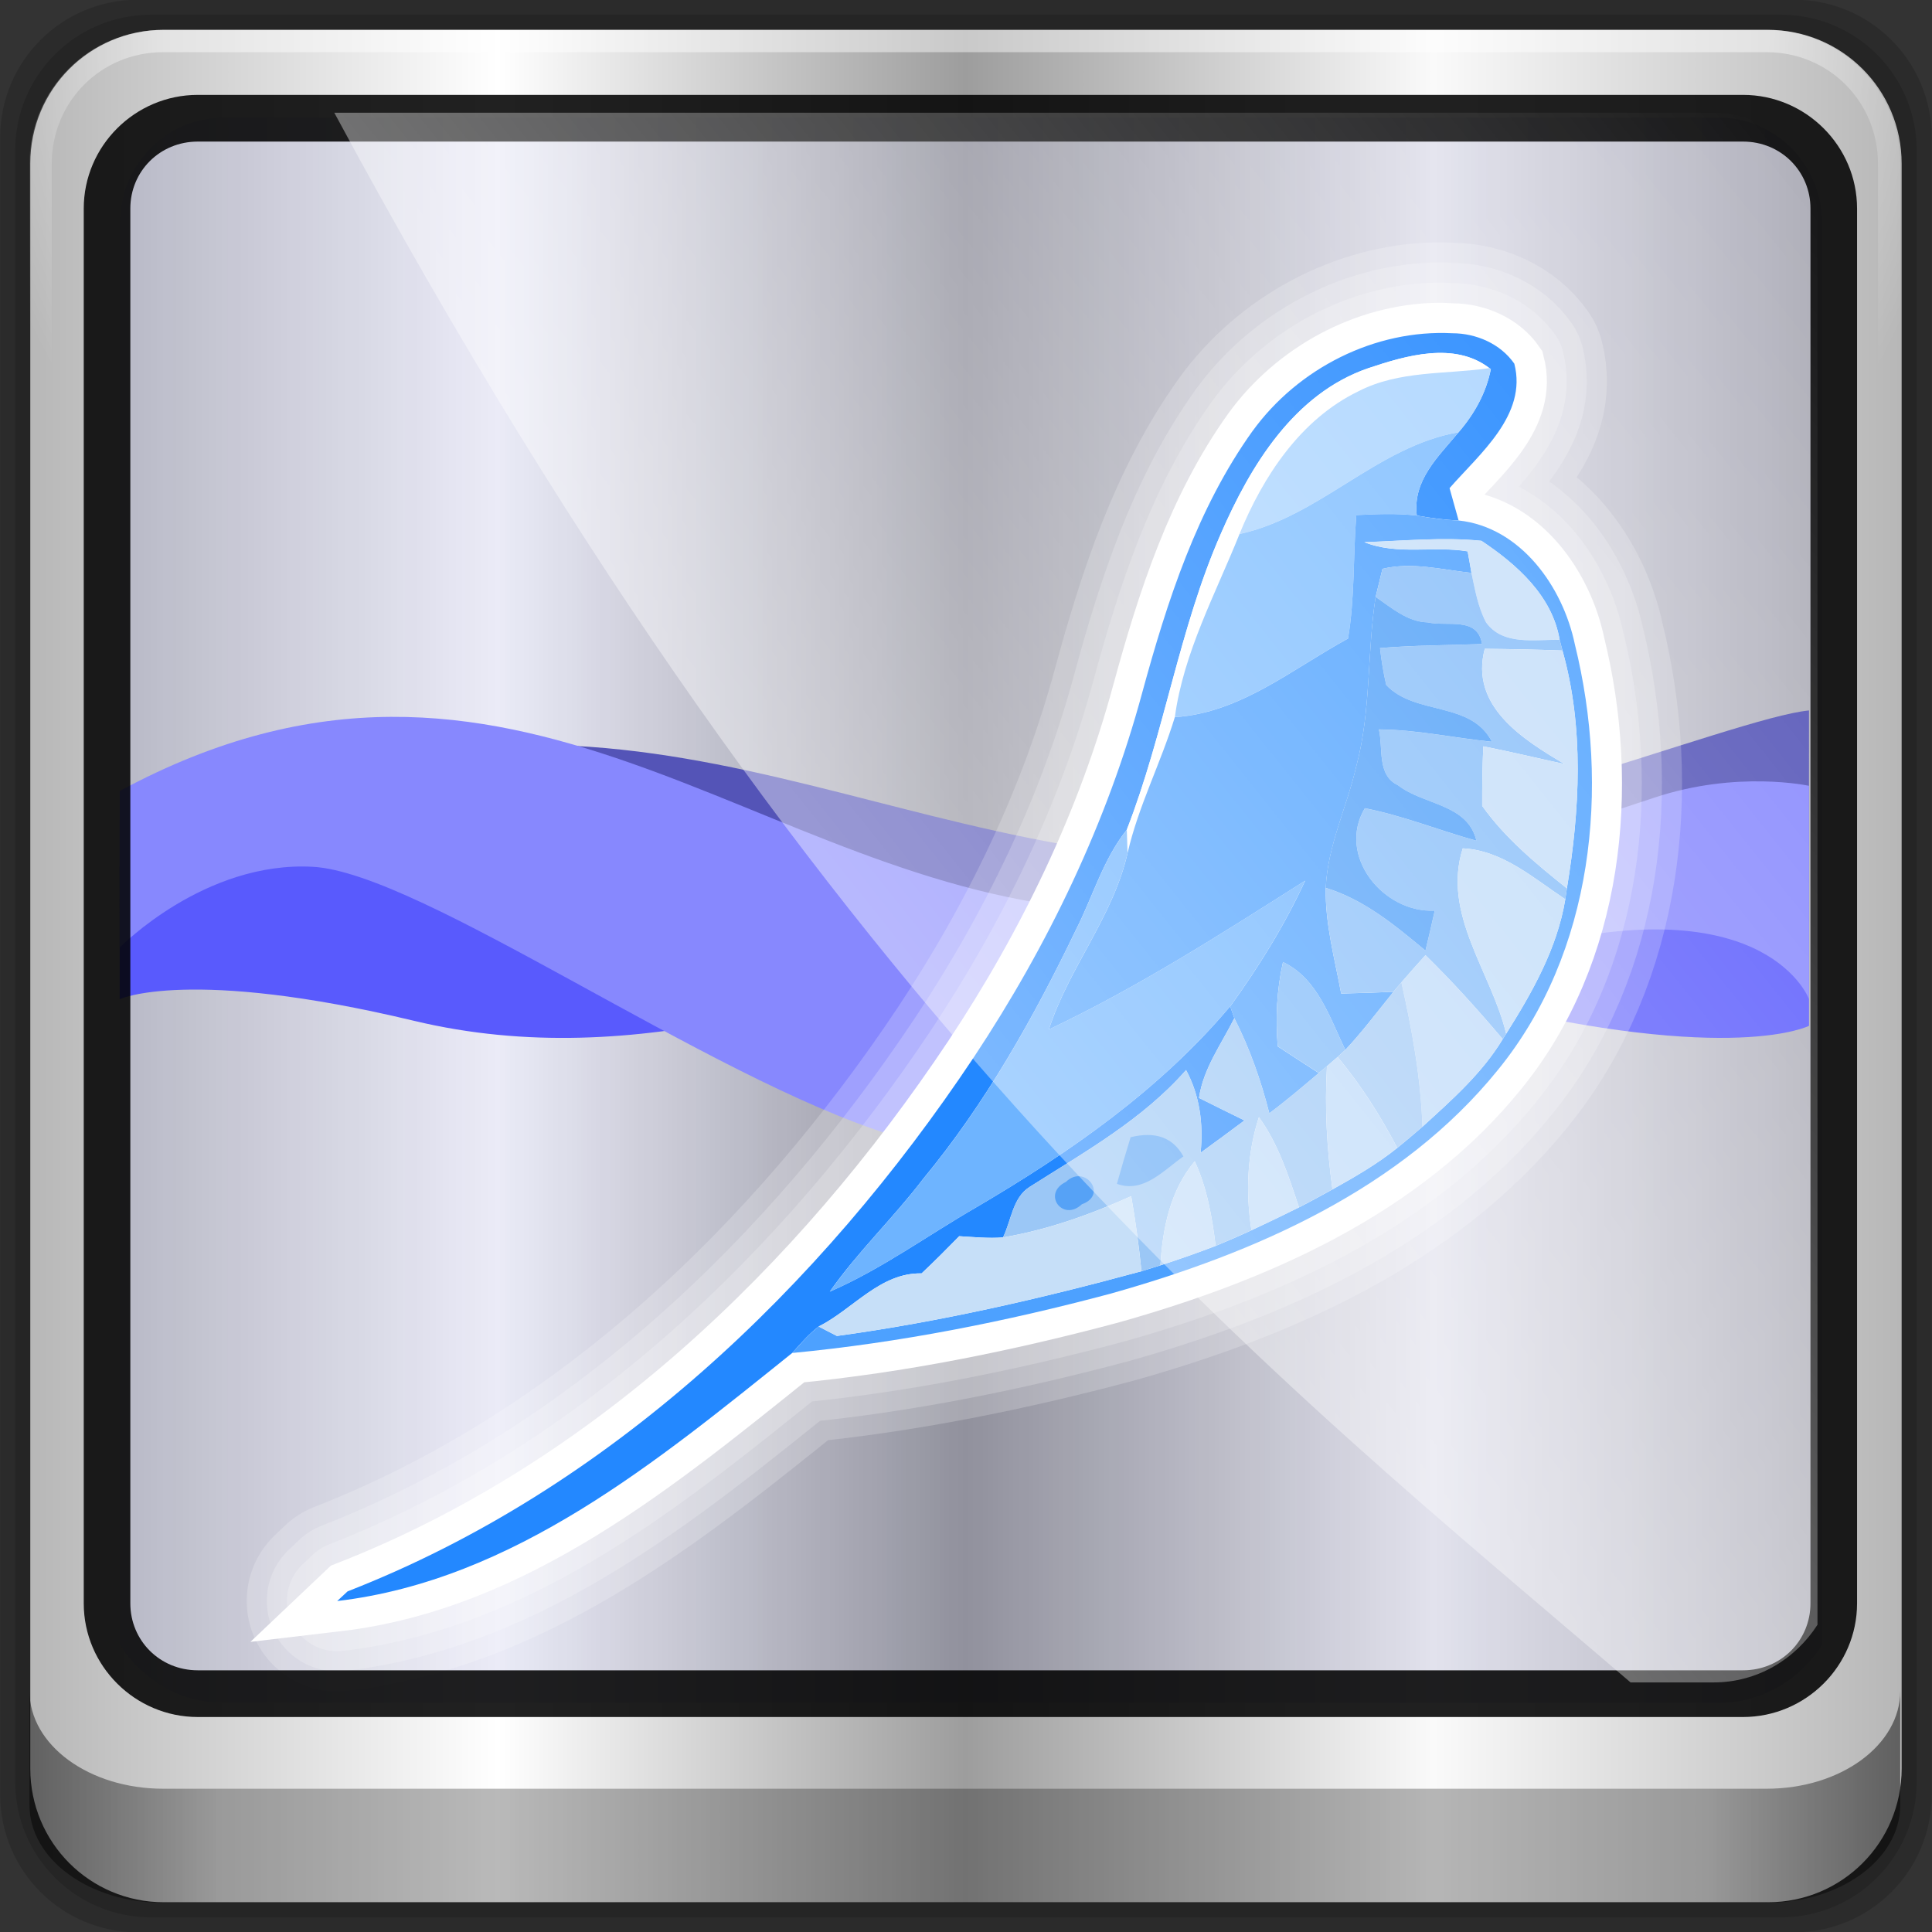<?xml version="1.0" encoding="UTF-8" standalone="no"?>
<!-- Created with Inkscape (http://www.inkscape.org/) -->

<svg
   xmlns:dc="http://purl.org/dc/elements/1.1/"
   xmlns:cc="http://creativecommons.org/ns#"
   xmlns:rdf="http://www.w3.org/1999/02/22-rdf-syntax-ns#"
   xmlns:svg="http://www.w3.org/2000/svg"
   xmlns="http://www.w3.org/2000/svg"
   xmlns:xlink="http://www.w3.org/1999/xlink"
   xmlns:sodipodi="http://sodipodi.sourceforge.net/DTD/sodipodi-0.dtd"
   xmlns:inkscape="http://www.inkscape.org/namespaces/inkscape"
   version="1.0"
   width="96"
   height="96"
   id="svg2408"
   style="display:inline"
   inkscape:version="0.48.5 r10040"
   sodipodi:docname="seamonkey.svg">
  <rect width="100%" height="100%" fill="#333333" stroke="none"/>
  <sodipodi:namedview
     pagecolor="#ffffff"
     bordercolor="#666666"
     borderopacity="1"
     objecttolerance="10"
     gridtolerance="10"
     guidetolerance="10"
     inkscape:pageopacity="0"
     inkscape:pageshadow="2"
     inkscape:window-width="1280"
     inkscape:window-height="964"
     id="namedview87"
     showgrid="false"
     inkscape:zoom="1.5273472"
     inkscape:cx="73.902431"
     inkscape:cy="109.36559"
     inkscape:window-x="0"
     inkscape:window-y="0"
     inkscape:window-maximized="1"
     inkscape:current-layer="g3272"
     inkscape:object-paths="true"
     inkscape:snap-intersection-paths="true"
     inkscape:object-nodes="true"
     inkscape:snap-midpoints="true"
     inkscape:snap-object-midpoints="true"
     inkscape:snap-smooth-nodes="true" />
  <defs
     id="defs2410">
    <linearGradient
       id="linearGradient4634">
      <stop
         style="stop-color:#4343fd;stop-opacity:1;"
         offset="0"
         id="stop4636" />
      <stop
         style="stop-color:#0202de;stop-opacity:1;"
         offset="1"
         id="stop4638" />
    </linearGradient>
    <linearGradient
       id="linearGradient4489">
      <stop
         style="stop-color:#565bce;stop-opacity:1;"
         offset="0"
         id="stop4491" />
      <stop
         style="stop-color:#050565;stop-opacity:1;"
         offset="1"
         id="stop4493" />
    </linearGradient>
    <linearGradient
       x1="45.448"
       y1="92.54"
       x2="45.448"
       y2="7.017"
       id="ButtonShadow"
       gradientUnits="userSpaceOnUse"
       gradientTransform="matrix(1.006,0,0,0.994,100,0)">
      <stop
         id="stop3750"
         style="stop-color:#000000;stop-opacity:1"
         offset="0" />
      <stop
         id="stop3752"
         style="stop-color:#000000;stop-opacity:0.588"
         offset="1" />
    </linearGradient>
    <linearGradient
       id="linearGradient3737">
      <stop
         id="stop3739"
         style="stop-color:#ffffff;stop-opacity:1"
         offset="0" />
      <stop
         id="stop3741"
         style="stop-color:#ffffff;stop-opacity:0"
         offset="1" />
    </linearGradient>
    <linearGradient
       id="linearGradient3700">
      <stop
         id="stop3702"
         style="stop-color:#70a83e;stop-opacity:1"
         offset="0" />
      <stop
         id="stop3704"
         style="stop-color:#9fd058;stop-opacity:1"
         offset="1" />
    </linearGradient>
    <filter
       color-interpolation-filters="sRGB"
       id="filter3174">
      <feGaussianBlur
         id="feGaussianBlur3176"
         stdDeviation="1.71" />
    </filter>
    <linearGradient
       x1="36.357"
       y1="6"
       x2="36.357"
       y2="63.893"
       id="linearGradient3188"
       xlink:href="#linearGradient3737"
       gradientUnits="userSpaceOnUse" />
    <filter
       x="-0.192"
       y="-0.192"
       width="1.384"
       height="1.384"
       color-interpolation-filters="sRGB"
       id="filter3794">
      <feGaussianBlur
         id="feGaussianBlur3796"
         stdDeviation="5.28" />
    </filter>
    <linearGradient
       x1="48"
       y1="20.221"
       x2="48"
       y2="138.661"
       id="linearGradient3613"
       xlink:href="#linearGradient3737"
       gradientUnits="userSpaceOnUse" />
    <radialGradient
       cx="48"
       cy="90.172"
       r="42"
       fx="48"
       fy="90.172"
       id="radialGradient3619"
       xlink:href="#linearGradient3737"
       gradientUnits="userSpaceOnUse"
       gradientTransform="matrix(1.157,0,0,0.996,-7.551,0.197)" />
    <clipPath
       id="clipPath3613">
      <rect
         width="84"
         height="84"
         rx="6"
         ry="6"
         x="6"
         y="6"
         id="rect3615"
         style="fill:#ffffff;fill-opacity:1;fill-rule:nonzero;stroke:none" />
    </clipPath>
    <linearGradient
       x1="48"
       y1="90"
       x2="48"
       y2="5.988"
       id="linearGradient3617"
       xlink:href="#linearGradient3700"
       gradientUnits="userSpaceOnUse" />
    <linearGradient
       x1="48"
       y1="90"
       x2="48"
       y2="5.988"
       id="linearGradient3878"
       xlink:href="#linearGradient3700"
       gradientUnits="userSpaceOnUse" />
    <linearGradient
       id="linearGradient3700-4">
      <stop
         id="stop3702-4"
         style="stop-color:#70a83e;stop-opacity:1"
         offset="0" />
      <stop
         id="stop3704-4"
         style="stop-color:#9fd058;stop-opacity:1"
         offset="1" />
    </linearGradient>
    <clipPath
       id="clipPath2973">
      <rect
         width="84"
         height="84"
         rx="6"
         ry="6"
         x="6"
         y="6"
         id="rect2975"
         style="fill:url(#linearGradient2977);fill-opacity:1;fill-rule:nonzero;stroke:none" />
    </clipPath>
    <linearGradient
       x1="48"
       y1="90"
       x2="48"
       y2="5.988"
       id="linearGradient2977"
       xlink:href="#linearGradient3700-4"
       gradientUnits="userSpaceOnUse" />
    <linearGradient
       x1="48"
       y1="90"
       x2="48"
       y2="5.988"
       id="linearGradient3708"
       xlink:href="#linearGradient2867-449-88-871-390-598-476-591-434-148"
       gradientUnits="userSpaceOnUse"
       gradientTransform="translate(0,-96)" />
    <linearGradient
       id="linearGradient2867-449-88-871-390-598-476-591-434-148">
      <stop
         id="stop4627"
         style="stop-color:#51cfee;stop-opacity:1"
         offset="0" />
      <stop
         id="stop4629"
         style="stop-color:#49a3d2;stop-opacity:1"
         offset="0.262" />
      <stop
         id="stop4631"
         style="stop-color:#3470b4;stop-opacity:1"
         offset="0.705" />
      <stop
         id="stop4633"
         style="stop-color:#1b5699;stop-opacity:1"
         offset="1" />
    </linearGradient>
    <linearGradient
       id="linearGradient3202">
      <stop
         id="stop3204"
         style="stop-color:#ffffff;stop-opacity:1"
         offset="0" />
      <stop
         id="stop3206"
         style="stop-color:#ced3d6;stop-opacity:1"
         offset="1" />
    </linearGradient>
    <linearGradient
       x1="116.296"
       y1="32.375"
       x2="116.296"
       y2="226.18"
       id="linearGradient2928"
       xlink:href="#linearGradient3202"
       gradientUnits="userSpaceOnUse"
       gradientTransform="matrix(0.328,0,0,0.341,6.361,3.973)" />
    <linearGradient
       x1="32.251"
       y1="6.132"
       x2="32.251"
       y2="90.239"
       id="linearGradient3721"
       xlink:href="#ButtonShadow"
       gradientUnits="userSpaceOnUse"
       gradientTransform="translate(0,-97)" />
    <linearGradient
       x1="32.251"
       y1="6.132"
       x2="32.251"
       y2="90.239"
       id="linearGradient3725"
       xlink:href="#ButtonShadow"
       gradientUnits="userSpaceOnUse"
       gradientTransform="matrix(1.024,0,0,1.012,-1.143,-98.071)" />
    <linearGradient
       x1="32.251"
       y1="6.132"
       x2="32.251"
       y2="90.239"
       id="linearGradient3772"
       xlink:href="#ButtonShadow"
       gradientUnits="userSpaceOnUse"
       gradientTransform="matrix(1.024,0,0,1.012,-1.143,-98.071)" />
    <linearGradient
       x1="32.251"
       y1="6.132"
       x2="32.251"
       y2="90.239"
       id="linearGradient3780"
       xlink:href="#ButtonShadow"
       gradientUnits="userSpaceOnUse"
       gradientTransform="matrix(1.024,0,0,1.012,-1.143,-98.071)" />
    <linearGradient
       x1="32.251"
       y1="6.132"
       x2="32.251"
       y2="90.239"
       id="linearGradient3788"
       xlink:href="#ButtonShadow"
       gradientUnits="userSpaceOnUse"
       gradientTransform="matrix(1.024,0,0,1.012,-1.143,-98.071)" />
    <linearGradient
       inkscape:collect="always"
       xlink:href="#linearGradient2867-449-88-871-390-598-476-591-434-148"
       id="linearGradient3557"
       gradientUnits="userSpaceOnUse"
       gradientTransform="matrix(1,0,0,-1,109.132,98.775)"
       x1="48"
       y1="90"
       x2="48"
       y2="5.988" />
    <linearGradient
       inkscape:collect="always"
       xlink:href="#linearGradient2867-449-88-871-390-598-476-591-434-148"
       id="linearGradient3561"
       gradientUnits="userSpaceOnUse"
       gradientTransform="matrix(1,0,0,-1,109.132,98.145)"
       x1="48"
       y1="90"
       x2="48"
       y2="5.988" />
    <linearGradient
       inkscape:collect="always"
       xlink:href="#linearGradient2867-449-88-871-390-598-476-591-434-148"
       id="linearGradient3565"
       gradientUnits="userSpaceOnUse"
       gradientTransform="matrix(1,0,0,-1,211.977,96)"
       x1="48"
       y1="90"
       x2="48"
       y2="5.988" />
    <radialGradient
       inkscape:collect="always"
       xlink:href="#linearGradient3737"
       id="radialGradient3580"
       gradientUnits="userSpaceOnUse"
       gradientTransform="matrix(1.157,0,0,0.996,-7.551,0.197)"
       cx="48"
       cy="90.172"
       fx="48"
       fy="90.172"
       r="42" />
    <linearGradient
       inkscape:collect="always"
       xlink:href="#linearGradient3737"
       id="linearGradient3583"
       gradientUnits="userSpaceOnUse"
       x1="36.357"
       y1="6"
       x2="36.357"
       y2="63.893" />
    <linearGradient
       inkscape:collect="always"
       xlink:href="#linearGradient4489"
       id="linearGradient4495"
       x1="49.105"
       y1="-7.551"
       x2="69.834"
       y2="48.986"
       gradientUnits="userSpaceOnUse"
       gradientTransform="translate(53.033,-161.718)" />
    <linearGradient
       inkscape:collect="always"
       xlink:href="#linearGradient4634"
       id="linearGradient4640"
       x1="79.708"
       y1="80.086"
       x2="61.502"
       y2="47.833"
       gradientUnits="userSpaceOnUse" />
    <linearGradient
       gradientUnits="userSpaceOnUse"
       y2="43.984"
       x2="186.5"
       y1="43.984"
       x1="110.056"
       id="linearGradient13996"
       xlink:href="#linearGradient4489"
       inkscape:collect="always" />
    <linearGradient
       inkscape:collect="always"
       xlink:href="#linearGradient12946"
       id="linearGradient13171"
       gradientUnits="userSpaceOnUse"
       x1="9.078"
       y1="3.013"
       x2="56.28"
       y2="-34.779" />
    <linearGradient
       id="linearGradient12946"
       inkscape:collect="always">
      <stop
         id="stop12948"
         offset="0"
         style="stop-color:#ffffff;stop-opacity:1;" />
      <stop
         id="stop12950"
         offset="1"
         style="stop-color:#ffffff;stop-opacity:0;" />
    </linearGradient>
    <linearGradient
       gradientUnits="userSpaceOnUse"
       y2="-34.779"
       x2="56.28"
       y1="3.013"
       x1="9.078"
       id="linearGradient12954"
       xlink:href="#linearGradient12946"
       inkscape:collect="always" />
    <clipPath
       id="clipPath2973-9">
      <rect
         width="84"
         height="84"
         rx="6"
         ry="6"
         x="6"
         y="6"
         id="rect2975-6"
         style="fill:url(#linearGradient2977);fill-opacity:1;fill-rule:nonzero;stroke:none" />
    </clipPath>
    <linearGradient
       id="linearGradient13087">
      <stop
         id="stop13089"
         style="stop-color:#ffffff;stop-opacity:1"
         offset="0" />
      <stop
         id="stop13091"
         style="stop-color:#ffffff;stop-opacity:1"
         offset="0.3" />
      <stop
         id="stop13093"
         style="stop-color:#f0f0f0;stop-opacity:1"
         offset="0.9" />
      <stop
         id="stop13095"
         style="stop-color:#d2d2d2;stop-opacity:1"
         offset="1" />
    </linearGradient>
    <radialGradient
       cx="48"
       cy="60"
       r="5"
       fx="48"
       fy="60"
       id="radialGradient3979-6"
       xlink:href="#linearGradient3674-5-0"
       gradientUnits="userSpaceOnUse" />
    <linearGradient
       id="linearGradient3983-2">
      <stop
         id="stop3985-6"
         style="stop-color:#ffffff;stop-opacity:1"
         offset="0" />
      <stop
         id="stop3989-2"
         style="stop-color:#868686;stop-opacity:1"
         offset="1" />
    </linearGradient>
    <linearGradient
       x1="43"
       y1="60"
       x2="53"
       y2="60"
       id="linearGradient3973-9"
       xlink:href="#linearGradient3983-2"
       gradientUnits="userSpaceOnUse" />
    <linearGradient
       id="linearGradient3917-6-8">
      <stop
         id="stop3919-2"
         style="stop-color:#000000;stop-opacity:1"
         offset="0" />
      <stop
         id="stop3921-7"
         style="stop-color:#000000;stop-opacity:0"
         offset="1" />
    </linearGradient>
    <linearGradient
       x1="17"
       y1="48"
       x2="120"
       y2="48"
       id="linearGradient3923-1-6"
       xlink:href="#linearGradient3917-6-8"
       gradientUnits="userSpaceOnUse"
       gradientTransform="matrix(0,1,-1,0,96,0)" />
    <linearGradient
       id="linearGradient3899-9">
      <stop
         id="stop3901-8"
         style="stop-color:#ffffff;stop-opacity:1"
         offset="0" />
      <stop
         id="stop3981-6"
         style="stop-color:#ffffff;stop-opacity:0.412"
         offset="0.5" />
      <stop
         id="stop3903-5"
         style="stop-color:#868686;stop-opacity:1"
         offset="1" />
    </linearGradient>
    <linearGradient
       x1="13"
       y1="48"
       x2="83"
       y2="48"
       id="linearGradient3905-4"
       xlink:href="#linearGradient3899-9"
       gradientUnits="userSpaceOnUse"
       gradientTransform="matrix(0,1,-1,0,96,0)" />
    <linearGradient
       id="linearGradient3893-7">
      <stop
         id="stop3895-3"
         style="stop-color:#ffffff;stop-opacity:1"
         offset="0" />
      <stop
         id="stop3897-5"
         style="stop-color:#a2a2a2;stop-opacity:1"
         offset="1" />
    </linearGradient>
    <radialGradient
       cx="48.001"
       cy="46.058"
       r="3"
       fx="48.001"
       fy="46.058"
       id="radialGradient3901-4"
       xlink:href="#linearGradient3893-7"
       gradientUnits="userSpaceOnUse" />
    <filter
       color-interpolation-filters="sRGB"
       id="filter3944-7">
      <feGaussianBlur
         id="feGaussianBlur3946-6"
         stdDeviation="0.436" />
    </filter>
    <linearGradient
       id="linearGradient3674-5-0">
      <stop
         id="stop3676-0-2"
         style="stop-color:#ffffff;stop-opacity:1"
         offset="0" />
      <stop
         id="stop3684-9"
         style="stop-color:#ffffff;stop-opacity:1"
         offset="0.3" />
      <stop
         id="stop3925-8-3"
         style="stop-color:#f0f0f0;stop-opacity:1"
         offset="0.9" />
      <stop
         id="stop3678-8-8"
         style="stop-color:#d2d2d2;stop-opacity:1"
         offset="1" />
    </linearGradient>
    <radialGradient
       cx="48"
       cy="48"
       r="32"
       fx="48"
       fy="48"
       id="radialGradient3682-9"
       xlink:href="#linearGradient3674-5-0"
       gradientUnits="userSpaceOnUse" />
    <linearGradient
       id="linearGradient3873-7">
      <stop
         id="stop3875-0"
         style="stop-color:#f0f0f0;stop-opacity:1"
         offset="0" />
      <stop
         id="stop3877-20-4"
         style="stop-color:#b4b4b4;stop-opacity:1"
         offset="1" />
    </linearGradient>
    <linearGradient
       x1="16"
       y1="48"
       x2="80"
       y2="48"
       id="linearGradient3879-8-8"
       xlink:href="#linearGradient3873-7"
       gradientUnits="userSpaceOnUse" />
    <filter
       color-interpolation-filters="sRGB"
       id="filter3174-4">
      <feGaussianBlur
         id="feGaussianBlur3176-3"
         stdDeviation="1.71" />
    </filter>
    <linearGradient
       id="linearGradient3832-0-6-1-1">
      <stop
         id="stop3834-6-3-7-1"
         offset="0"
         style="stop-color:#000000;stop-opacity:1;" />
      <stop
         style="stop-color:#000000;stop-opacity:0.588;"
         offset="0.1"
         id="stop3872-2-4" />
      <stop
         id="stop3844-6-2-7-6"
         offset="0.9"
         style="stop-color:#000000;stop-opacity:0.588;" />
      <stop
         id="stop3836-5-0-2-9"
         offset="1"
         style="stop-color:#000000;stop-opacity:1;" />
    </linearGradient>
    <linearGradient
       y2="82.984"
       x2="-10.188"
       y1="82.984"
       x1="-94"
       gradientTransform="matrix(1,0,0,0.731,200,23.097)"
       gradientUnits="userSpaceOnUse"
       id="linearGradient4104"
       xlink:href="#linearGradient3832-0-6-1-1"
       inkscape:collect="always" />
    <linearGradient
       id="linearGradient4091-0-3-0-7">
      <stop
         id="stop4093-3-6-4-2"
         offset="0"
         style="stop-color:#ffffff;stop-opacity:1;" />
      <stop
         style="stop-color:#ffffff;stop-opacity:1;"
         offset="0.8"
         id="stop4099-6-1-8-3" />
      <stop
         id="stop4095-1-0-7-9"
         offset="1"
         style="stop-color:#ffffff;stop-opacity:0;" />
    </linearGradient>
    <radialGradient
       r="42"
       fy="-27"
       fx="48"
       cy="-27"
       cx="48"
       gradientTransform="matrix(-1.072,0,0,-0.875,199.464,-19.126)"
       gradientUnits="userSpaceOnUse"
       id="radialGradient4102"
       xlink:href="#linearGradient4091-0-3-0-7"
       inkscape:collect="always" />
    <linearGradient
       id="linearGradient6139-0">
      <stop
         style="stop-color:#b7b7b7;stop-opacity:1;"
         offset="0"
         id="stop6141-2" />
      <stop
         id="stop6151-0"
         offset="0.25"
         style="stop-color:#ffffff;stop-opacity:1;" />
      <stop
         id="stop6147-1"
         offset="0.5"
         style="stop-color:#9d9d9d;stop-opacity:1;" />
      <stop
         style="stop-color:#fafafa;stop-opacity:1;"
         offset="0.75"
         id="stop6149-4" />
      <stop
         style="stop-color:#b7b7b7;stop-opacity:1;"
         offset="1"
         id="stop6143-4" />
    </linearGradient>
    <linearGradient
       y2="47"
       x2="90"
       y1="47"
       x1="6"
       gradientTransform="matrix(1.135,0,0,1.134,-40.037,-46.788)"
       gradientUnits="userSpaceOnUse"
       id="linearGradient4098"
       xlink:href="#linearGradient6139-0"
       inkscape:collect="always" />
  </defs>
  <g
     id="layer2"
     style="display:none">
    <rect
       width="86"
       height="85"
       rx="6"
       ry="6"
       x="105"
       y="7"
       id="rect3745"
       style="opacity:0.9;fill:url(#ButtonShadow);fill-opacity:1;fill-rule:nonzero;stroke:none;filter:url(#filter3174)" />
  </g>
  <g
     transform="translate(-4.4706249e-7,32)"
     inkscape:label="Layer 1"
     id="layer1">
    <g
       id="g12958"
       transform="matrix(0.975,0,0,0.977,33.899,9.657)">
      <path
         transform="matrix(1.029,0,0,1.029,-0.42,-0.189)"
         style="opacity:0.15;fill:#000000;fill-opacity:1;fill-rule:nonzero;stroke:none;display:inline"
         d="m 55.463,-41.269 -82.003,0 c -3.786,0 -6.834,3.043 -6.834,6.823 l 0,81.88 c 0,3.78 3.048,6.823 6.834,6.823 l 82.003,0 c 3.786,0 6.834,-3.043 6.834,-6.823 l 0,-81.88 c 0,-3.78 -3.048,-6.823 -6.834,-6.823 z"
         id="path3315"
         inkscape:connector-curvature="0" />
      <path
         transform="matrix(1.029,0,0,1.029,-0.42,-0.189)"
         inkscape:connector-curvature="0"
         id="path4112"
         d="m 54.822,-40.522 -80.722,0 c -3.727,0 -6.727,2.996 -6.727,6.717 l 0,80.6 c 0,3.721 3,6.717 6.727,6.717 l 80.722,0 c 3.727,0 6.727,-2.996 6.727,-6.717 l 0,-80.6 c 0,-3.721 -3,-6.717 -6.727,-6.717 z"
         style="opacity:0.15;fill:#000000;fill-opacity:1;fill-rule:nonzero;stroke:none;display:inline" />
      <path
         style="fill:url(#linearGradient4098);fill-opacity:1;fill-rule:nonzero;stroke:none;display:inline"
         d="m 55.334,-41.119 -81.747,0 c -3.774,0 -6.812,3.034 -6.812,6.802 l 0,81.624 c 0,3.768 3.038,6.802 6.812,6.802 l 81.747,0 c 3.774,0 6.812,-3.034 6.812,-6.802 l 0,-81.624 c 0,-3.768 -3.038,-6.802 -6.812,-6.802 z"
         id="rect4251-1"
         inkscape:connector-curvature="0" />
      <g
         id="g3272"
         transform="matrix(1.135,0,0,1.134,-153.575,-46.221)">
        <path
           sodipodi:nodetypes="sscccsccscccsss"
           inkscape:connector-curvature="0"
           id="path3400-6"
           d="m 114.717,8.437 c -2.598,0 -4.661,2.125 -4.661,4.802 l 0,19.897 0,6.722 0,37.063 c 0.998,1.564 2.701,2.611 4.661,2.611 l 3.729,0 59.664,0 3.729,0 c 1.961,0 3.663,-1.047 4.661,-2.611 l 0,-37.063 0,-6.722 0,-19.897 c 0,-2.677 -2.063,-4.802 -4.661,-4.802 z"
           style="opacity:0.111;fill:url(#linearGradient13996);fill-opacity:1;fill-rule:nonzero;stroke:none;display:inline" />
        <path
           inkscape:connector-curvature="0"
           id="path4236-5"
           d="m 112,4.5 c -3.324,0 -6,2.676 -6,6 l 0,15 1,0 0,-15 c 0,-2.787 2.213,-5 5,-5 l 72,0 c 2.787,0 5,2.213 5,5 l 0,15 1,0 0,-15 c 0,-3.324 -2.676,-6 -6,-6 l -72,0 z"
           style="opacity:0.45;fill:url(#radialGradient4102);fill-opacity:1;fill-rule:nonzero;stroke:none;display:inline" />
        <path
           style="opacity:0.47;fill:url(#linearGradient4104);fill-opacity:1;fill-rule:nonzero;stroke:none"
           d="m 106,78.998 0,0.731 0,0.731 0,0.731 0,1.462 0,1.462 C 106,86.544 108.676,88.5 112,88.5 l 72,0 c 3.324,0 6,-1.956 6,-4.385 l 0,-1.462 0,-1.462 0,-0.731 0,-0.731 0,-0.731 c 0,2.429 -2.676,4.385 -6,4.385 l -72,0 c -3.324,0 -6,-1.956 -6,-4.385 z"
           id="path4242-5"
           inkscape:connector-curvature="0" />
        <g
           style="display:inline"
           id="g6092"
           transform="matrix(0.903,0,0,0.903,56.744,147.441)">
          <path
             sodipodi:nodetypes="ccccssscc"
             inkscape:connector-curvature="0"
             id="path4499"
             d="m 143.033,-124.494 c -3.801,0.369 -19.365,6.9 -30.699,7.402 -18.056,-0.924 -31.32,-12.556 -53.301,0.342 l 0,6.594 c 0,0 2.008,-3.433 13.485,-0.687 11.477,2.747 27.712,1.202 36.933,-1.643 9.221,-2.845 18.589,-3.948 23.985,-4.243 5.395,-0.294 9.597,4.01 9.597,4.01 z"
             style="fill:#5454b7;fill-opacity:1;stroke:none" />
          <path
             style="fill:#595afd;fill-opacity:1;stroke:none"
             d="m 143.033,-118.374 c -11.62,1.459 -26.882,4.731 -36.902,4.495 -15.882,-3.949 -21.31,-4.579 -47.098,-5.159 l 10e-7,8.883 c 0,0 3.434,-1.604 14.638,1.077 11.204,2.681 21.838,-1.603 30.84,-4.38 9.001,-2.777 16.811,2.233 21.939,3.469 12.851,3.098 16.584,1.158 16.584,1.158 z"
             id="path4497"
             inkscape:connector-curvature="0"
             sodipodi:nodetypes="ccccssscc" />
          <path
             sodipodi:nodetypes="ccsccssscc"
             inkscape:connector-curvature="0"
             id="path3496"
             d="m 59.033,-120.494 c 19.575,-10.548 31.713,4.809 48.836,5.924 10.01,0.275 23.347,-4.218 27.467,-5.591 4.12,-1.373 7.698,-0.589 7.698,-0.589 l 0,10.594 c 0,0 -2.008,-5.433 -13.485,-2.687 -11.477,2.747 -22.856,12.3 -32.077,9.455 -9.221,-2.845 -23.445,-13.047 -28.84,-13.341 -5.395,-0.294 -9.597,4.01 -9.597,4.01 z"
             style="fill:#8788fe;fill-opacity:1;stroke:none" />
          <g
             transform="translate(53.033,-161.718)"
             id="g4604">
            <g
               id="g4599">
              <path
                 inkscape:connector-curvature="0"
                 style="opacity:0.2;fill:#ffffff;stroke:#ffffff;stroke-width:9;stroke-linecap:round;stroke-linejoin:round;stroke-miterlimit:4;stroke-dasharray:none;display:inline"
                 d="m 71.524,18.474 c -3.602,0.06 -7.08,1.964 -9.193,4.875 -2.764,3.858 -4.245,8.45 -5.484,12.982 -1.744,6.458 -4.705,12.557 -8.399,18.122 -7.643,11.458 -18.147,21.46 -31.13,26.52 l -0.503,0.477 c 8.791,-1.033 15.949,-6.973 22.626,-12.32 5.352,-0.51 10.628,-1.582 15.817,-2.967 7.175,-2.017 14.462,-5.171 19.261,-11.101 4.751,-5.826 5.577,-14.028 3.815,-21.142 -0.595,-2.849 -2.689,-5.819 -5.776,-6.147 -0.115,-0.401 -0.341,-1.189 -0.45,-1.59 1.501,-1.713 3.888,-3.634 3.232,-6.173 -0.687,-0.99 -1.921,-1.51 -3.1,-1.51 -0.241,-0.013 -0.475,-0.03 -0.715,-0.026 z"
                 id="path4523" />
              <path
                 id="path4521"
                 d="m 71.524,18.474 c -3.602,0.06 -7.08,1.964 -9.193,4.875 -2.764,3.858 -4.245,8.45 -5.484,12.982 -1.744,6.458 -4.705,12.557 -8.399,18.122 -7.643,11.458 -18.147,21.46 -31.13,26.52 l -0.503,0.477 c 8.791,-1.033 15.949,-6.973 22.626,-12.32 5.352,-0.51 10.628,-1.582 15.817,-2.967 7.175,-2.017 14.462,-5.171 19.261,-11.101 4.751,-5.826 5.577,-14.028 3.815,-21.142 -0.595,-2.849 -2.689,-5.819 -5.776,-6.147 -0.115,-0.401 -0.341,-1.189 -0.45,-1.59 1.501,-1.713 3.888,-3.634 3.232,-6.173 -0.687,-0.99 -1.921,-1.51 -3.1,-1.51 -0.241,-0.013 -0.475,-0.03 -0.715,-0.026 z"
                 style="opacity:0.2;fill:#ffffff;stroke:#ffffff;stroke-width:7;stroke-linecap:round;stroke-linejoin:round;stroke-miterlimit:4;stroke-dasharray:none;display:inline"
                 inkscape:connector-curvature="0" />
              <path
                 inkscape:connector-curvature="0"
                 style="opacity:0.2;fill:#ffffff;stroke:#ffffff;stroke-width:5;stroke-linecap:round;stroke-linejoin:round;stroke-miterlimit:4;stroke-dasharray:none;display:inline"
                 d="m 71.524,18.474 c -3.602,0.06 -7.08,1.964 -9.193,4.875 -2.764,3.858 -4.245,8.45 -5.484,12.982 -1.744,6.458 -4.705,12.557 -8.399,18.122 -7.643,11.458 -18.147,21.46 -31.13,26.52 l -0.503,0.477 c 8.791,-1.033 15.949,-6.973 22.626,-12.32 5.352,-0.51 10.628,-1.582 15.817,-2.967 7.175,-2.017 14.462,-5.171 19.261,-11.101 4.751,-5.826 5.577,-14.028 3.815,-21.142 -0.595,-2.849 -2.689,-5.819 -5.776,-6.147 -0.115,-0.401 -0.341,-1.189 -0.45,-1.59 1.501,-1.713 3.888,-3.634 3.232,-6.173 -0.687,-0.99 -1.921,-1.51 -3.1,-1.51 -0.241,-0.013 -0.475,-0.03 -0.715,-0.026 z"
                 id="path3632-0" />
            </g>
            <g
               id="g3696"
               transform="matrix(0.848,0,0,0.848,10.058,6.287)">
              <path
                 id="path3632"
                 d="m 72.5,14.375 c -4.248,0.07 -8.351,2.317 -10.844,5.75 -3.261,4.55 -5.007,9.967 -6.469,15.312 -2.057,7.618 -5.549,14.811 -9.906,21.375 C 36.266,70.328 23.876,82.124 8.562,88.094 l -0.594,0.562 c 10.369,-1.218 18.812,-8.225 26.688,-14.531 6.313,-0.602 12.536,-1.866 18.656,-3.5 8.463,-2.379 17.058,-6.1 22.719,-13.094 5.604,-6.872 6.578,-16.546 4.5,-24.938 -0.702,-3.361 -3.172,-6.863 -6.812,-7.25 -0.136,-0.473 -0.402,-1.402 -0.531,-1.875 C 74.958,21.448 77.774,19.183 77,16.188 76.19,15.019 74.734,14.406 73.344,14.406 73.06,14.391 72.783,14.37 72.5,14.375 z"
                 style="fill:#ffffff;stroke:#ffffff;stroke-width:3.539"
                 inkscape:connector-curvature="0" />
              <g
                 transform="translate(113.411,-1.665)"
                 id="g3586">
                <path
                   id="path3588"
                   d="m -51.761,21.774 c 2.659,-3.662 7.166,-5.955 11.709,-5.719 1.39,0 2.823,0.616 3.633,1.784 0.774,2.995 -2.028,5.267 -3.798,7.288 0.129,0.473 0.394,1.419 0.53,1.892 -0.824,-0.029 -1.641,-0.143 -2.451,-0.287 -0.251,-2.071 1.254,-3.433 2.451,-4.88 0.924,-1.068 1.62,-2.307 1.892,-3.705 l -0.086,-0.05 c -2.049,-1.569 -4.887,-0.738 -7.109,0.007 -4.343,1.491 -6.901,5.704 -8.642,9.703 -2.451,5.582 -3.304,11.666 -5.511,17.327 -1.376,1.72 -1.978,3.877 -2.96,5.819 -2.479,5.152 -5.31,10.197 -8.972,14.619 -1.734,2.279 -3.834,4.264 -5.482,6.614 3.038,-1.319 5.726,-3.289 8.585,-4.937 5.475,-3.21 10.771,-6.887 14.891,-11.774 l 0.244,0.695 c -0.76,1.526 -1.82,2.945 -2.071,4.672 0.889,0.444 1.77,0.881 2.666,1.319 -0.853,0.638 -1.713,1.268 -2.573,1.892 0.165,-1.684 -0.043,-3.347 -0.853,-4.844 -2.551,2.909 -5.955,4.801 -9.18,6.851 -0.996,0.631 -1.068,1.985 -1.555,2.952 -0.86,0.064 -1.713,-0.021 -2.565,-0.072 -0.724,0.738 -1.455,1.469 -2.207,2.178 -2.429,-0.05 -4.013,2.092 -6.034,3.11 -0.58,0.444 -1.061,1.003 -1.548,1.548 -7.875,6.306 -16.317,13.315 -26.686,14.533 l 0.609,-0.566 c 15.314,-5.969 27.704,-17.765 36.719,-31.28 4.357,-6.564 7.825,-13.759 9.882,-21.376 1.462,-5.346 3.21,-10.763 6.471,-15.314 z"
                   inkscape:connector-curvature="0"
                   style="fill:#2388ff" />
                <path
                   id="path3590"
                   d="m -44.99,18.105 c 2.221,-0.745 5.059,-1.577 7.109,-0.007 -2.573,0.373 -5.296,0.129 -7.675,1.354 -3.39,1.634 -5.59,4.973 -6.98,8.363 -1.405,3.504 -3.275,6.93 -3.791,10.72 -0.824,2.694 -2.143,5.217 -2.773,7.969 -0.014,-0.337 -0.029,-1.025 -0.043,-1.369 2.207,-5.661 3.06,-11.745 5.511,-17.327 1.741,-3.999 4.3,-8.212 8.642,-9.703 z"
                   inkscape:connector-curvature="0"
                   style="fill:#ffffff" />
                <path
                   id="path3592"
                   d="m -37.881,18.098 0.086,0.05 c -0.272,1.397 -0.967,2.637 -1.892,3.705 -4.765,0.824 -8.126,4.937 -12.849,5.962 1.39,-3.39 3.59,-6.729 6.98,-8.363 2.379,-1.225 5.102,-0.982 7.675,-1.354 z"
                   inkscape:connector-curvature="0"
                   style="fill:#acd5ff" />
                <path
                   id="path3594"
                   d="m -52.535,27.815 c 4.722,-1.025 8.083,-5.138 12.849,-5.962 -1.197,1.448 -2.702,2.809 -2.451,4.88 -1.182,-0.143 -2.365,-0.086 -3.547,-0.029 -0.193,2.408 -0.079,4.844 -0.487,7.231 -3.261,1.77 -6.306,4.357 -10.154,4.601 0.516,-3.791 2.386,-7.216 3.791,-10.72 z"
                   inkscape:connector-curvature="0"
                   style="fill:#80beff" />
                <path
                   id="path3596"
                   d="m -45.685,26.705 c 1.182,-0.057 2.365,-0.115 3.547,0.029 0.81,0.143 1.627,0.258 2.451,0.287 3.64,0.387 6.113,3.884 6.815,7.245 2.078,8.391 1.104,18.051 -4.5,24.924 -5.661,6.994 -14.253,10.735 -22.716,13.114 -6.12,1.634 -12.354,2.874 -18.668,3.476 0.487,-0.545 0.967,-1.104 1.548,-1.548 0.265,0.143 0.803,0.416 1.068,0.552 6.034,-0.824 11.982,-2.193 17.858,-3.791 0.279,-0.086 0.831,-0.258 1.111,-0.344 1.089,-0.351 2.171,-0.731 3.239,-1.139 0.702,-0.294 1.412,-0.595 2.1,-0.917 0.939,-0.437 1.863,-0.881 2.788,-1.34 0.659,-0.337 1.311,-0.695 1.963,-1.053 1.311,-0.731 2.623,-1.483 3.798,-2.429 0.494,-0.401 0.989,-0.817 1.476,-1.24 1.713,-1.562 3.497,-3.124 4.708,-5.131 l 0.201,-0.315 c 1.534,-2.429 2.995,-5.002 3.468,-7.875 0.021,-0.158 0.072,-0.48 0.093,-0.638 0.76,-4.586 1.018,-9.409 -0.258,-13.931 -0.043,-0.158 -0.122,-0.466 -0.165,-0.623 -0.43,-2.587 -2.522,-4.429 -4.586,-5.804 -2.264,-0.229 -4.586,0.007 -6.865,0.079 1.949,0.781 4.049,0.201 6.055,0.537 0.057,0.315 0.172,0.946 0.222,1.261 -1.727,-0.186 -3.49,-0.652 -5.217,-0.236 -0.1,0.408 -0.301,1.233 -0.401,1.648 -0.509,3.289 -0.258,6.672 -1.132,9.911 -0.545,2.386 -1.684,4.651 -1.792,7.13 -0.043,2.1 0.523,4.135 0.903,6.184 1.025,-0.021 2.042,-0.057 3.067,-0.1 -0.932,1.147 -1.813,2.329 -2.823,3.404 -0.91,-1.878 -1.62,-4.185 -3.655,-5.145 -0.365,1.62 -0.444,3.282 -0.308,4.937 0.803,0.523 1.598,1.046 2.408,1.562 -0.953,0.803 -1.899,1.612 -2.902,2.358 -0.487,-1.921 -1.147,-3.798 -2.049,-5.568 l -0.244,-0.695 c 1.677,-2.322 3.196,-4.758 4.393,-7.36 -4.887,3.096 -9.796,6.242 -15.027,8.714 1.168,-3.612 3.762,-6.593 4.615,-10.326 0.631,-2.752 1.949,-5.274 2.773,-7.969 3.848,-0.244 6.894,-2.831 10.154,-4.601 0.408,-2.386 0.294,-4.823 0.487,-7.231 z"
                   inkscape:connector-curvature="0"
                   style="fill:#4da1ff" />
                <path
                   id="path3598"
                   d="m -45.212,28.288 c 2.279,-0.072 4.601,-0.308 6.865,-0.079 2.064,1.376 4.156,3.218 4.586,5.804 -1.462,-0.036 -3.332,0.358 -4.321,-1.032 -0.473,-0.903 -0.645,-1.913 -0.853,-2.895 -0.05,-0.315 -0.165,-0.946 -0.222,-1.261 -2.006,-0.337 -4.106,0.244 -6.055,-0.537 z"
                   inkscape:connector-curvature="0"
                   style="fill:#c8e0f9" />
                <path
                   id="path3600"
                   d="m -44.151,29.851 c 1.727,-0.416 3.49,0.05 5.217,0.236 0.208,0.982 0.38,1.992 0.853,2.895 0.989,1.39 2.859,0.996 4.321,1.032 0.043,0.158 0.122,0.466 0.165,0.623 -1.519,-0.057 -3.038,-0.086 -4.558,-0.1 -0.889,3.354 2.229,5.303 4.679,6.75 -1.591,-0.344 -3.175,-0.724 -4.765,-1.039 -0.05,1.168 -0.072,2.329 -0.064,3.49 1.354,1.899 3.16,3.39 4.966,4.83 -0.021,0.158 -0.072,0.48 -0.093,0.638 -1.849,-1.225 -3.698,-2.874 -6.012,-2.981 -1.233,3.862 1.684,7.252 2.544,10.857 l -0.201,0.315 c -1.44,-1.698 -2.931,-3.354 -4.529,-4.916 -0.48,0.523 -0.946,1.053 -1.412,1.591 l -0.466,0.552 c -1.025,0.043 -2.042,0.079 -3.067,0.1 -0.38,-2.049 -0.946,-4.085 -0.903,-6.184 2.257,0.688 4.07,2.2 5.847,3.676 0.186,-0.781 0.373,-1.562 0.545,-2.343 -3.01,0.158 -5.761,-3.21 -4.099,-5.998 2.236,0.437 4.35,1.297 6.543,1.906 -0.516,-2.178 -3.103,-2.078 -4.601,-3.253 -1.247,-0.588 -0.86,-2.171 -1.118,-3.268 2.229,0.014 4.414,0.502 6.629,0.724 -1.225,-2.401 -4.493,-1.519 -6.199,-3.325 -0.165,-0.709 -0.287,-1.433 -0.365,-2.164 1.992,-0.165 3.991,-0.165 5.984,-0.236 -0.265,-1.634 -2.035,-1.003 -3.189,-1.268 -1.19,-0.029 -2.121,-0.86 -3.053,-1.491 0.1,-0.416 0.301,-1.24 0.401,-1.648 z"
                   inkscape:connector-curvature="0"
                   style="fill:#88bef9" />
                <path
                   id="path3602"
                   d="m -45.685,41.409 c 0.874,-3.239 0.623,-6.621 1.132,-9.911 0.932,0.631 1.863,1.462 3.053,1.491 1.154,0.265 2.924,-0.365 3.189,1.268 -1.992,0.072 -3.991,0.072 -5.984,0.236 0.079,0.731 0.201,1.455 0.365,2.164 1.706,1.806 4.973,0.924 6.199,3.325 -2.214,-0.222 -4.4,-0.709 -6.629,-0.724 0.258,1.096 -0.129,2.68 1.118,3.268 1.498,1.175 4.085,1.075 4.601,3.253 -2.193,-0.609 -4.307,-1.469 -6.543,-1.906 -1.663,2.788 1.089,6.156 4.099,5.998 -0.172,0.781 -0.358,1.562 -0.545,2.343 -1.777,-1.476 -3.59,-2.988 -5.847,-3.676 0.107,-2.479 1.247,-4.744 1.792,-7.13 z"
                   inkscape:connector-curvature="0"
                   style="fill:#50a0f8" />
                <path
                   id="path3604"
                   d="m -33.474,41.288 c -2.451,-1.448 -5.568,-3.397 -4.679,-6.75 1.519,0.014 3.038,0.043 4.558,0.1 1.276,4.522 1.018,9.345 0.258,13.931 -1.806,-1.44 -3.612,-2.931 -4.966,-4.83 -0.007,-1.161 0.014,-2.322 0.064,-3.49 1.591,0.315 3.175,0.695 4.765,1.039 z"
                   inkscape:connector-curvature="0"
                   style="fill:#c5def9" />
                <path
                   id="path3606"
                   d="m -62.102,50.955 c 0.982,-1.942 1.584,-4.099 2.96,-5.819 0.014,0.344 0.029,1.032 0.043,1.369 -0.853,3.734 -3.447,6.715 -4.615,10.326 5.231,-2.472 10.14,-5.618 15.027,-8.714 -1.197,2.601 -2.716,5.038 -4.393,7.36 -4.12,4.887 -9.416,8.563 -14.891,11.774 -2.859,1.648 -5.547,3.619 -8.585,4.937 1.648,-2.35 3.748,-4.335 5.482,-6.614 3.662,-4.421 6.492,-9.466 8.972,-14.619 z"
                   inkscape:connector-curvature="0"
                   style="fill:#6eb4ff" />
                <path
                   id="path3608"
                   d="m -39.443,46.225 c 2.315,0.107 4.163,1.756 6.012,2.981 -0.473,2.874 -1.935,5.446 -3.468,7.875 -0.86,-3.605 -3.777,-6.994 -2.544,-10.857 z"
                   inkscape:connector-curvature="0"
                   style="fill:#c2ddf9" />
                <path
                   id="path3610"
                   d="m -49.984,52.882 c 2.035,0.96 2.745,3.268 3.655,5.145 -0.115,0.1 -0.337,0.308 -0.451,0.416 l -0.623,0.537 -0.48,0.401 c -0.81,-0.516 -1.605,-1.039 -2.408,-1.562 -0.136,-1.655 -0.057,-3.318 0.308,-4.937 z"
                   inkscape:connector-curvature="0"
                   style="fill:#7cb9f9" />
                <path
                   id="path3612"
                   d="m -43.04,54.072 c 0.466,-0.537 0.932,-1.068 1.412,-1.591 1.598,1.562 3.089,3.218 4.529,4.916 -1.211,2.006 -2.995,3.569 -4.708,5.131 -0.093,-2.859 -0.609,-5.676 -1.233,-8.456 z"
                   inkscape:connector-curvature="0"
                   style="fill:#bfdbf9" />
                <path
                   id="path3614"
                   d="m -43.506,54.624 0.466,-0.552 c 0.623,2.78 1.139,5.597 1.233,8.456 -0.487,0.423 -0.982,0.838 -1.476,1.24 -0.989,-1.885 -2.135,-3.691 -3.497,-5.324 0.115,-0.107 0.337,-0.315 0.451,-0.416 1.01,-1.075 1.892,-2.257 2.823,-3.404 z"
                   inkscape:connector-curvature="0"
                   style="fill:#a4cbf6" />
                <path
                   id="path3616"
                   d="m -52.836,56.171 c 0.903,1.77 1.562,3.648 2.049,5.568 1.003,-0.745 1.949,-1.555 2.902,-2.358 l 0.48,-0.401 c -0.143,2.408 -0.007,4.83 0.322,7.216 -0.652,0.358 -1.304,0.717 -1.963,1.053 -0.609,-1.827 -1.204,-3.705 -2.35,-5.281 -0.695,2.143 -0.781,4.414 -0.437,6.621 -0.688,0.322 -1.397,0.623 -2.1,0.917 -0.208,-1.698 -0.502,-3.39 -1.225,-4.952 -1.44,1.706 -1.885,3.92 -2.014,6.091 -0.279,0.086 -0.831,0.258 -1.111,0.344 -0.15,-1.476 -0.344,-2.938 -0.602,-4.393 -2.408,1.082 -4.902,1.971 -7.517,2.415 0.487,-0.967 0.559,-2.322 1.555,-2.952 3.225,-2.049 6.629,-3.941 9.18,-6.851 0.81,1.498 1.018,3.16 0.853,4.844 0.86,-0.623 1.72,-1.254 2.573,-1.892 -0.896,-0.437 -1.777,-0.874 -2.666,-1.319 0.251,-1.727 1.311,-3.146 2.071,-4.672 z"
                   inkscape:connector-curvature="0"
                   style="fill:#9bc7f6" />
                <path
                   id="path3618"
                   d="m -46.781,58.443 c 1.362,1.634 2.508,3.44 3.497,5.324 -1.175,0.946 -2.487,1.698 -3.798,2.429 -0.33,-2.386 -0.466,-4.808 -0.322,-7.216 l 0.623,-0.537 z"
                   inkscape:connector-curvature="0"
                   style="fill:#bddaf9" />
                <path
                   id="path3620"
                   d="m -51.396,61.969 c 1.147,1.577 1.741,3.454 2.35,5.281 -0.924,0.459 -1.849,0.903 -2.788,1.34 -0.344,-2.207 -0.258,-4.479 0.437,-6.621 z"
                   inkscape:connector-curvature="0"
                   style="fill:#bfdbf9" />
                <path
                   id="path3622"
                   d="m -58.92,63.144 c 1.455,-0.358 2.487,0.014 3.096,1.125 -1.139,0.788 -2.336,2.178 -3.898,1.605 0.258,-0.917 0.523,-1.827 0.803,-2.73 z"
                   inkscape:connector-curvature="0"
                   style="fill:#5ca5f6" />
                <path
                   id="path3624"
                   d="m -57.172,70.647 c 0.129,-2.171 0.573,-4.386 2.014,-6.091 0.724,1.562 1.018,3.253 1.225,4.952 -1.068,0.408 -2.15,0.788 -3.239,1.139 z"
                   inkscape:connector-curvature="0"
                   style="fill:#c1dcf8" />
                <path
                   id="path3626"
                   d="m -62.711,65.76 c 1.104,-1.075 2.501,0.76 0.932,1.311 -1.125,1.061 -2.358,-0.631 -0.932,-1.311 z"
                   inkscape:connector-curvature="0"
                   style="fill:#56a2f6" />
                <path
                   id="path3628"
                   d="m -66.402,69.013 c 2.616,-0.444 5.109,-1.333 7.517,-2.415 0.258,1.455 0.451,2.917 0.602,4.393 -5.876,1.598 -11.824,2.967 -17.858,3.791 -0.265,-0.136 -0.803,-0.408 -1.068,-0.552 2.021,-1.018 3.605,-3.16 6.034,-3.11 0.752,-0.709 1.483,-1.44 2.207,-2.178 0.853,0.05 1.706,0.136 2.565,0.072 z"
                   inkscape:connector-curvature="0"
                   style="fill:#c6dff8" />
              </g>
            </g>
          </g>
        </g>
      </g>
      <path
         inkscape:connector-curvature="0"
         id="path4989"
         d="m -24.688,-37.812 c -3.196,0 -5.812,2.6 -5.812,5.781 l 0,70.938 c 0,3.181 2.616,5.781 5.812,5.781 l 78.75,0 c 3.196,0 5.812,-2.6 5.812,-5.781 l 0,-70.938 c 0,-3.181 -2.616,-5.781 -5.812,-5.781 l -78.75,0 z m 0,2.375 78.75,0 c 1.936,0 3.438,1.516 3.438,3.406 l 0,70.938 c 0,1.891 -1.501,3.406 -3.438,3.406 l -78.75,0 c -1.936,0 -3.438,-1.516 -3.438,-3.406 l 0,-70.938 c 0,-1.891 1.501,-3.406 3.438,-3.406 z"
         style="font-size:medium;font-style:normal;font-variant:normal;font-weight:normal;font-stretch:normal;text-indent:0;text-align:start;text-decoration:none;line-height:normal;letter-spacing:normal;word-spacing:normal;text-transform:none;direction:ltr;block-progression:tb;writing-mode:lr-tb;text-anchor:start;baseline-shift:baseline;color:#000000;fill:#000000;fill-opacity:0.871;stroke:none;stroke-width:2.376;marker:none;visibility:visible;display:inline;overflow:visible;enable-background:accumulate;font-family:Sans;-inkscape-font-specification:Sans" />
      <path
         style="opacity:0.399;fill:url(#linearGradient13171);fill-opacity:1;fill-rule:nonzero;stroke:none;display:inline"
         d="m 48.331,42.929 4.234,0 c 2.226,0 4.159,-1.175 5.292,-2.932 l 0,-41.618 0,-7.549 0,-22.342 c 0,-3.006 -2.342,-5.392 -5.292,-5.392 l -70.296,0 C 7.632,10.087 30.391,27.576 48.331,42.929 z"
         id="path12926"
         inkscape:connector-curvature="0"
         sodipodi:nodetypes="cscccsscc" />
    </g>
  </g>
</svg>
